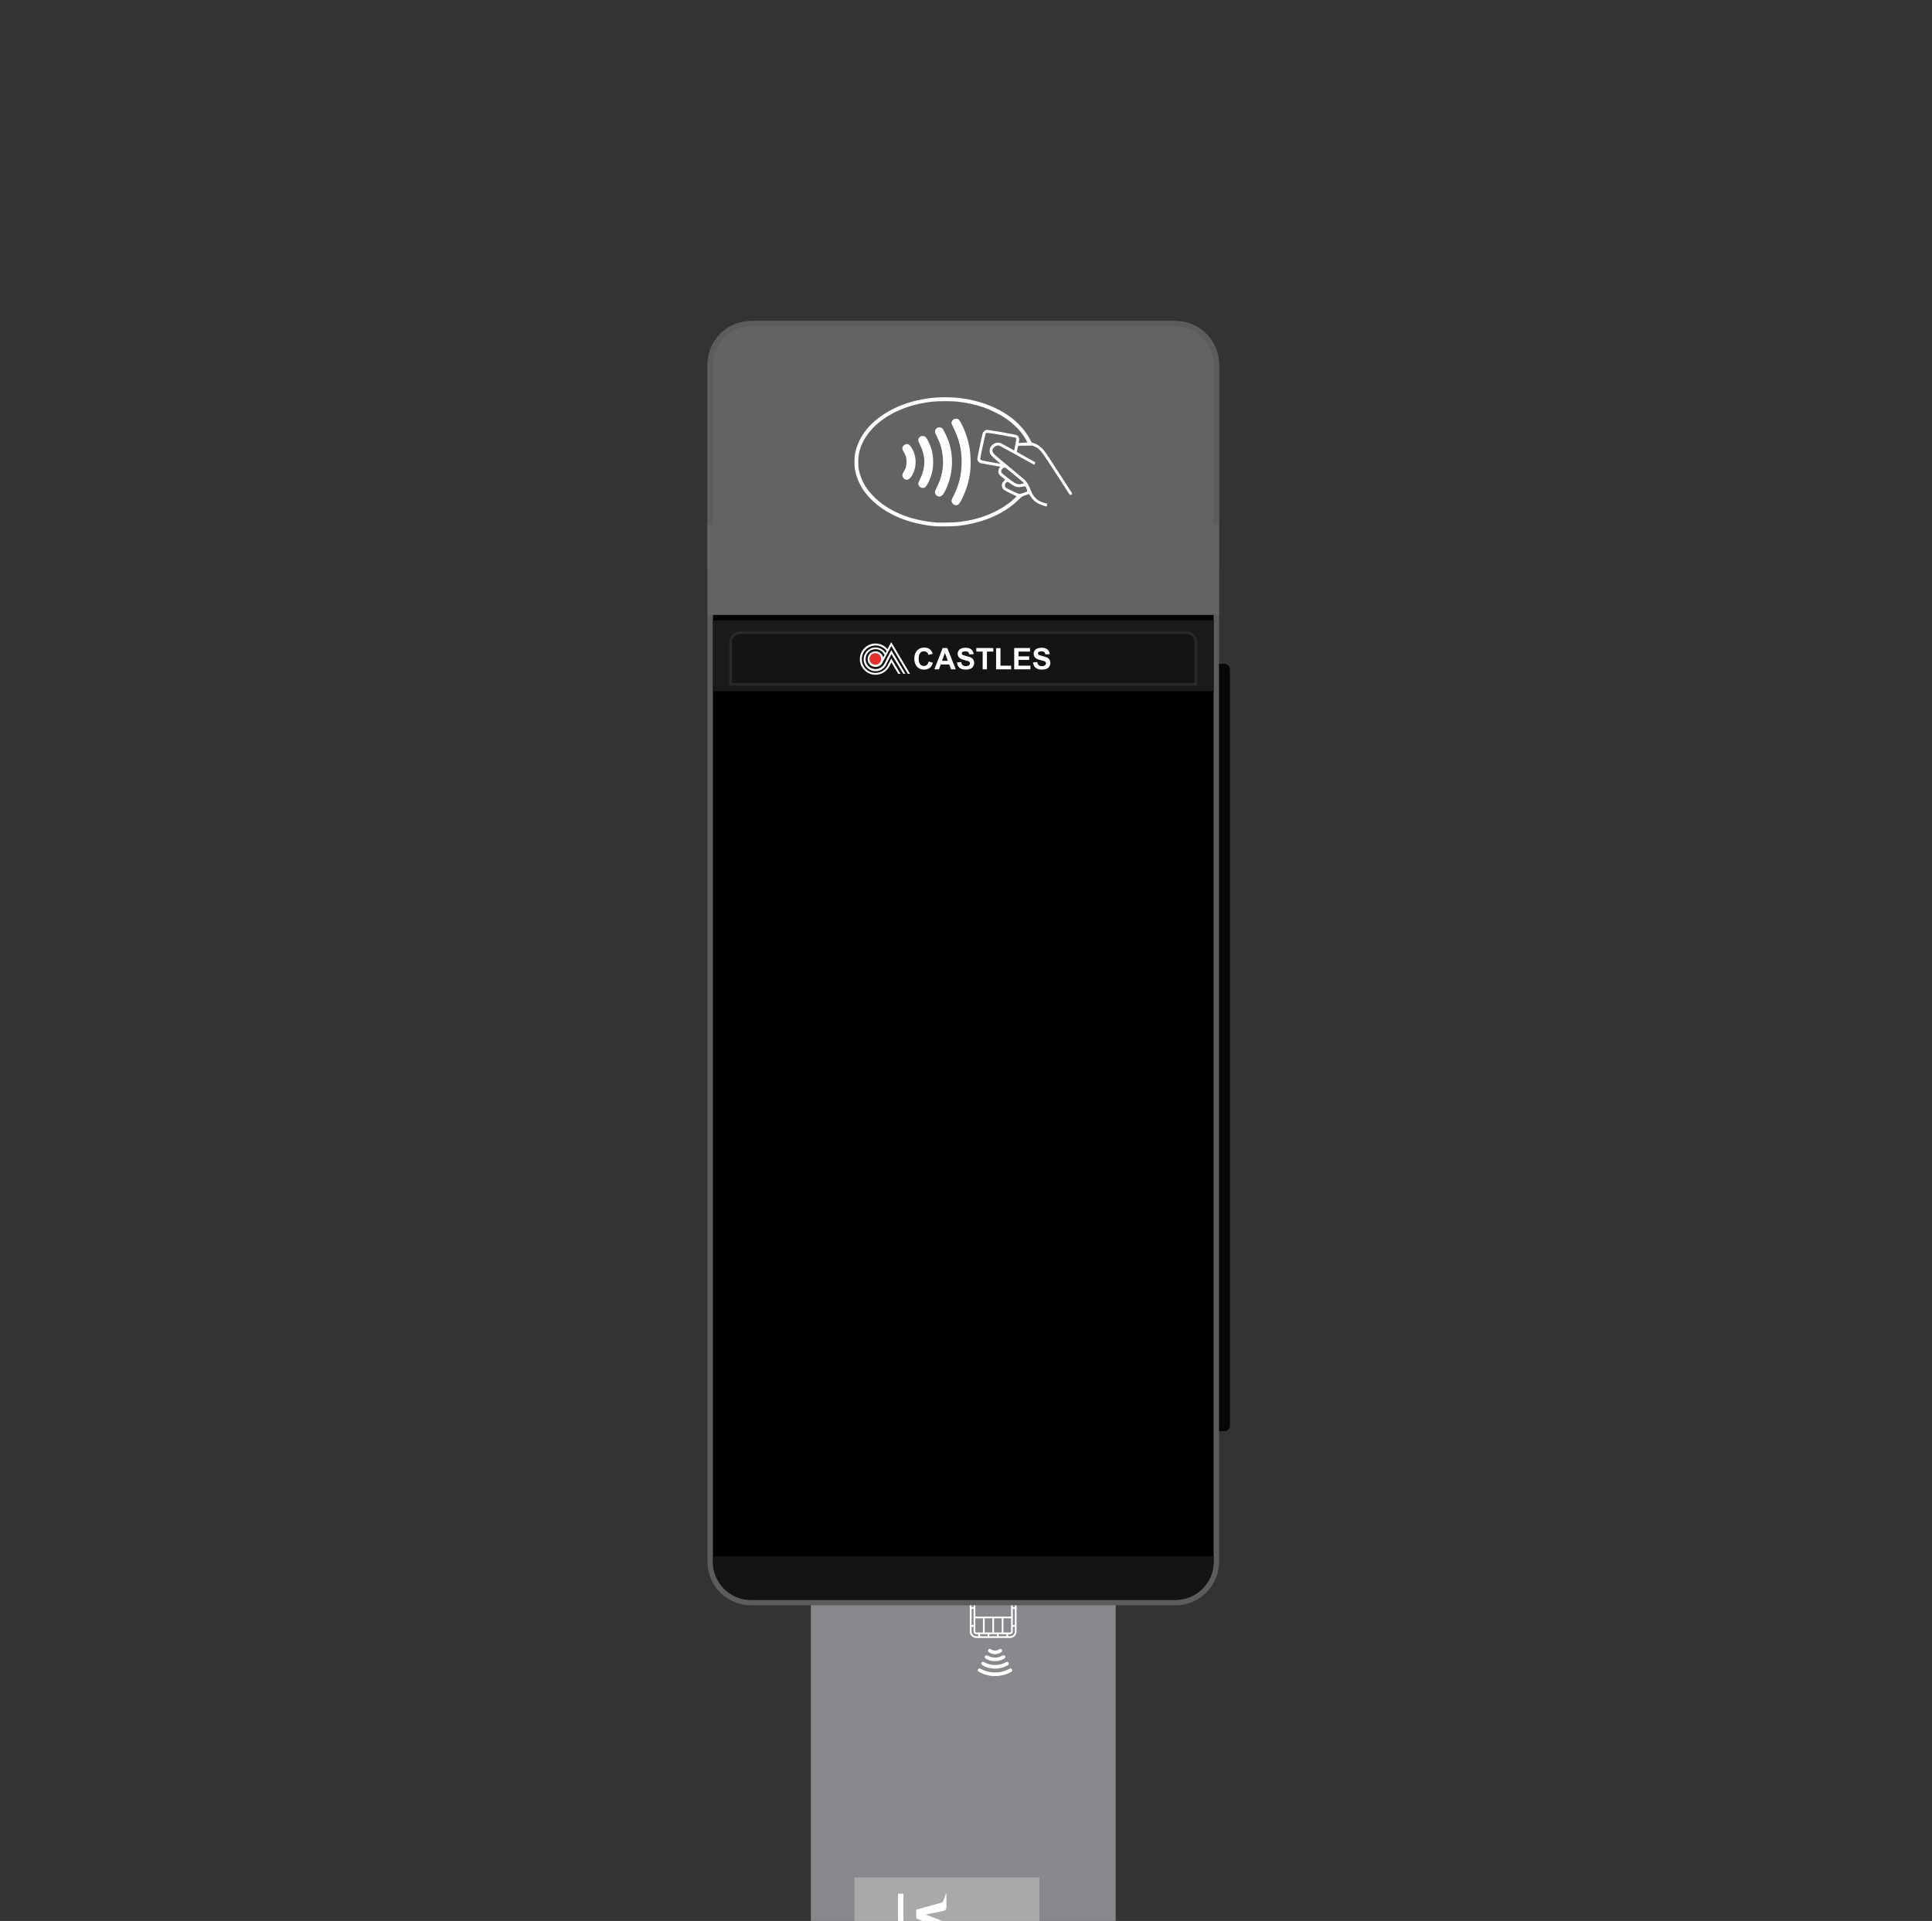 <svg width="355" height="353" viewBox="0 0 355 353" fill="none" xmlns="http://www.w3.org/2000/svg">
<rect x="0" y="0" width="355" height="353" fill="#333333" stroke="none"/>
<g clip-path="url(#clip0_2582_1697)">
<rect x="149" y="370" width="90" height="56" rx="2" transform="rotate(-90 149 370)" fill="#88898D"/>
<g clip-path="url(#clip1_2582_1697)">
<path d="M178.203 291.196V299.807C178.203 300.466 178.739 301.001 179.398 301.001H185.597C186.256 301.001 186.792 300.466 186.792 299.807V291.196C186.792 290.537 186.256 290.001 185.597 290.001H179.398C178.739 290.001 178.203 290.537 178.203 291.196ZM182.336 291.013V293.618H181.12C181.019 293.618 180.937 293.536 180.937 293.435V291.013H182.336ZM182.659 293.618V291.013H184.058V293.618H182.659ZM181.798 290.69V290.324H183.197V290.69H181.798ZM181.475 290.69H180.076V290.324H181.475V290.69ZM180.614 291.013V293.435C180.614 293.714 180.841 293.941 181.12 293.941H185.78V297.062H179.215V291.196C179.215 291.095 179.297 291.013 179.398 291.013H180.614ZM182.336 297.385V299.99H180.937V297.385H182.336ZM183.197 300.313V300.679H181.798V300.313H183.197ZM182.659 299.99V297.385H184.058V299.99H182.659ZM178.892 295.34H178.526V292.391H178.892V295.34ZM178.892 295.663V298.612H178.526V295.663H178.892ZM179.215 297.385H180.614V299.99H179.398C179.297 299.99 179.215 299.908 179.215 299.807V297.385ZM181.475 300.313V300.679H180.076V300.313H181.475ZM183.52 300.679V300.313H184.919V300.679H183.52ZM184.381 299.99V297.385H185.78V299.807C185.78 299.908 185.698 299.99 185.597 299.99H184.381ZM186.103 295.663H186.469V298.612H186.103V295.663ZM186.103 295.34V292.391H186.469V295.34H186.103ZM185.78 293.618H184.381V291.013H185.597C185.698 291.013 185.78 291.095 185.78 291.196V293.618ZM183.52 290.69V290.324H184.919V290.69H183.52ZM179.398 290.324H179.753V290.69H179.398C179.119 290.69 178.892 290.917 178.892 291.196V292.068H178.526V291.196C178.526 290.715 178.917 290.324 179.398 290.324ZM178.526 299.807V298.935H178.892V299.807C178.892 300.086 179.119 300.313 179.398 300.313H179.753V300.679H179.398C178.917 300.679 178.526 300.287 178.526 299.807ZM185.597 300.679H185.242V300.313H185.597C185.876 300.313 186.103 300.086 186.103 299.807V298.935H186.469V299.807C186.469 300.287 186.078 300.679 185.597 300.679ZM186.469 291.196V292.068H186.103V291.196C186.103 290.917 185.876 290.69 185.597 290.69H185.242V290.324H185.597C186.078 290.324 186.469 290.715 186.469 291.196Z" fill="white"/>
</g>
<path d="M179.681 306.833C179.711 306.732 179.831 306.629 179.947 306.607C180.022 306.592 180.074 306.609 180.283 306.717C181.125 307.153 181.901 307.342 182.841 307.342C183.75 307.342 184.458 307.175 185.306 306.758C185.488 306.669 185.658 306.596 185.682 306.596C185.773 306.596 185.904 306.671 185.955 306.753C186.025 306.865 186.012 307.053 185.928 307.143C185.895 307.178 185.747 307.268 185.599 307.343C185.015 307.641 184.373 307.845 183.705 307.946C183.291 308.008 182.508 308.021 182.129 307.971C181.431 307.879 180.808 307.695 180.198 307.399C179.83 307.22 179.678 307.108 179.678 307.015C179.678 306.997 179.673 306.966 179.668 306.948C179.663 306.929 179.668 306.878 179.681 306.833ZM180.315 305.621C180.36 305.465 180.552 305.353 180.695 305.398C180.73 305.408 180.889 305.482 181.05 305.561C181.731 305.895 182.46 306.033 183.176 305.966C183.764 305.91 184.135 305.805 184.677 305.539C185.042 305.362 185.098 305.353 185.245 305.456C185.385 305.555 185.408 305.801 185.29 305.93C185.208 306.019 184.626 306.298 184.296 306.406C183.207 306.761 182.036 306.706 180.966 306.251C180.417 306.017 180.248 305.852 180.315 305.621ZM180.958 304.371C181.001 304.275 181.103 304.192 181.206 304.169C181.268 304.154 181.338 304.179 181.569 304.293C182.42 304.713 183.238 304.717 184.069 304.307C184.434 304.127 184.506 304.123 184.65 304.275C184.722 304.35 184.733 304.383 184.733 304.488C184.733 304.665 184.644 304.757 184.318 304.916C183.818 305.159 183.383 305.259 182.827 305.258C182.255 305.257 181.862 305.163 181.334 304.904C181.032 304.755 180.952 304.681 180.932 304.532C180.928 304.486 180.939 304.414 180.958 304.371ZM181.557 303.204C181.588 303.127 181.692 303.04 181.783 303.014C181.884 302.986 181.964 303.009 182.153 303.123C182.395 303.271 182.525 303.305 182.841 303.305C183.158 303.305 183.289 303.271 183.53 303.123C183.611 303.073 183.71 303.023 183.749 303.012C183.908 302.964 184.104 303.097 184.138 303.276C184.166 303.428 184.099 303.532 183.881 303.672C183.251 304.075 182.411 304.075 181.786 303.672C181.566 303.529 181.489 303.371 181.557 303.204Z" fill="white"/>
<rect x="157" y="345" width="34" height="25" fill="#A9A9AC"/>
<path d="M173.766 361.571C173.924 361.137 174.003 360.678 174 360.216C174 358.723 173.248 357.668 172.168 357.661C171.374 357.651 170.927 358.41 170.662 358.984C170.39 359.573 170.218 359.77 169.974 359.768C169.604 359.764 169.436 359.298 169.436 358.864C169.436 358.267 169.519 357.942 169.727 357.44L169.814 357.255L168.571 357.043C168.419 357.406 168.29 358.06 168.278 358.736C168.278 360.324 169.026 361.361 170.175 361.374C170.809 361.387 171.288 360.976 171.683 360.112C171.94 359.586 172.112 359.26 172.372 359.26C172.603 359.26 172.849 359.54 172.849 360.123C172.858 360.511 172.786 360.897 172.635 361.255L172.573 361.395L173.774 361.607L173.766 361.571ZM173.899 365.446V364.279C173.899 363.916 173.799 363.643 173.439 363.484L168.356 361.24V362.828L169.189 363.145L169.188 365.083C168.992 365.128 168.356 365.268 168.356 365.268V366.669L173.899 365.446ZM173.946 355.513V357.026L168.4 356.08V354.568L173.948 355.513H173.946ZM170.889 351.672L170.119 351.829L173.899 353.307V354.91L168.363 352.529V350.93L173.051 349.624C173.128 349.602 173.194 349.553 173.236 349.484C173.48 349.013 173.664 348.514 173.786 347.999L173.903 348.019V350.454C173.89 350.785 173.786 351.051 173.433 351.139L170.886 351.671L170.889 351.672ZM170.323 363.579L171.875 364.182C171.858 364.175 172.195 364.306 172.403 364.383L171.924 364.486L170.324 364.836V363.578L170.323 363.579Z" fill="white"/>
<line x1="165.5" y1="347.999" x2="165.5" y2="367.999" stroke="white"/>
<path d="M130.5 67C130.5 62.858 133.858 59.5 138 59.5H216C220.142 59.5 223.5 62.858 223.5 67V287C223.5 291.142 220.142 294.5 216 294.5H138C133.858 294.5 130.5 291.142 130.5 287V67Z" fill="black" stroke="#5B5D5C"/>
<path d="M223.5 103.961C223.5 108.104 220.142 111.461 216 111.461H138C133.858 111.461 130.5 108.104 130.5 103.961V67C130.5 62.858 133.858 59.5 138 59.5H216C220.142 59.5 223.5 62.858 223.5 67V103.961Z" fill="#626365" stroke="#5B5D5C"/>
<rect x="130" y="96.385" width="94" height="16.615" fill="#626365"/>
<path d="M224 122H225C225.552 122 226 122.448 226 123V262C226 262.552 225.552 263 225 263H224V122Z" fill="#070707"/>
<path d="M131 286H223V287C223 290.866 219.866 294 216 294H138C134.134 294 131 290.866 131 287V286Z" fill="#141414"/>
<path d="M171.794 96.7C167.029 96.284 162.82 94.516 160.082 91.778C158.52 90.219 157.572 88.527 157.146 86.531C156.951 85.623 156.951 84.119 157.149 83.201C157.745 80.428 159.535 78.003 162.358 76.151C168.793 71.932 178.653 71.951 185.029 76.199C185.876 76.763 186.423 77.212 187.191 77.967C188.158 78.921 188.838 79.871 189.554 81.264C189.58 81.317 189.714 81.382 189.847 81.408C190.3 81.502 190.902 81.854 191.387 82.306C191.764 82.658 192.054 83.042 192.773 84.129C193.499 85.226 196.78 90.291 196.979 90.623C197.057 90.753 196.904 90.958 196.732 90.958C196.608 90.958 196.523 90.877 196.341 90.59C196.214 90.388 195.378 89.09 194.482 87.703C191.315 82.801 191.146 82.573 190.264 82.13L189.801 81.899H188.441C187.08 81.899 187.08 81.899 187.048 82.042C186.869 82.827 186.833 83.019 186.872 83.055C186.898 83.078 187.669 83.517 188.587 84.031L190.257 84.966L190.153 85.184C190.094 85.304 190.029 85.402 190.007 85.402C189.984 85.402 188.578 84.624 186.882 83.67C185.186 82.719 183.698 81.912 183.578 81.88C183.096 81.746 182.354 82.28 182.354 82.762C182.354 83.25 182.497 83.39 185.479 85.831C187.337 87.355 188.402 88.269 188.565 88.484C188.861 88.878 189.16 89.458 189.434 90.17C189.919 91.427 190.706 92.127 191.999 92.452L192.425 92.56L192.389 92.791C192.37 92.918 192.344 93.035 192.327 93.051C192.272 93.113 191.416 92.84 190.921 92.602C190.147 92.231 189.613 91.7 189.089 90.776C189.085 90.769 188.779 90.874 188.415 91.007C187.764 91.245 187.731 91.264 187.116 91.866C184.489 94.431 180.72 96.069 176.172 96.625C175.427 96.73 172.582 96.772 171.794 96.7ZM176.322 95.912C178.409 95.636 180.03 95.222 181.722 94.529C183.5 93.8 185.179 92.755 186.351 91.642L186.813 91.202L185.648 90.646C184.404 90.05 184.281 89.952 184.121 89.422C184.02 89.087 184.134 88.728 184.453 88.387L184.701 88.116L184.16 87.706C183.734 87.381 183.6 87.241 183.516 87.026C183.382 86.678 183.431 86.3 183.646 85.997L183.809 85.766L182.103 85.467C181.166 85.301 180.29 85.135 180.16 85.096C179.903 85.021 179.645 84.728 179.577 84.445C179.541 84.292 180.378 80.21 180.563 79.627C180.648 79.367 181.003 79.051 181.273 79.002C181.556 78.95 186.582 79.832 186.833 79.979C187.23 80.21 187.354 80.581 187.23 81.154L187.178 81.391H187.455C187.608 81.391 187.969 81.372 188.259 81.349L188.786 81.307L188.525 80.822C187.741 79.36 186.312 77.882 184.551 76.71C183.727 76.164 181.973 75.298 180.915 74.92C179.411 74.383 177.592 73.979 175.844 73.797C174.883 73.696 172.374 73.7 171.443 73.8C169.213 74.041 167.188 74.546 165.417 75.301C161.316 77.049 158.559 79.946 157.852 83.247C157.667 84.109 157.654 85.62 157.823 86.404C158.197 88.139 159.011 89.64 160.336 91.036C163.038 93.881 167.165 95.632 172.113 96.026C172.777 96.079 175.648 96 176.322 95.912ZM175.42 92.807C175.166 92.732 174.906 92.43 174.851 92.14C174.815 91.951 174.857 91.821 175.127 91.297C176.221 89.181 176.696 87.234 176.696 84.874C176.696 82.593 176.276 80.815 175.232 78.686C175.007 78.231 174.825 77.804 174.825 77.742C174.825 77.514 175.013 77.186 175.219 77.059C175.498 76.883 175.97 76.916 176.198 77.127C176.286 77.209 176.511 77.58 176.7 77.951C177.448 79.419 177.959 81.03 178.213 82.706C178.369 83.745 178.402 85.711 178.275 86.661C178.044 88.413 177.582 89.978 176.84 91.508C176.39 92.433 176.11 92.814 175.876 92.814C175.83 92.814 175.752 92.827 175.707 92.84C175.661 92.853 175.531 92.84 175.42 92.807ZM172.377 91.215C171.986 91.101 171.703 90.62 171.817 90.262C171.843 90.174 172.029 89.773 172.227 89.37C173.064 87.661 173.412 85.831 173.243 84.034C173.103 82.557 172.839 81.626 172.172 80.265C171.726 79.35 171.703 79.21 171.963 78.839C172.211 78.488 172.829 78.432 173.152 78.729C173.376 78.934 174.076 80.395 174.346 81.222C175.238 83.956 175.101 86.896 173.959 89.581C173.37 90.958 172.956 91.385 172.377 91.215ZM169.239 89.601C168.998 89.493 168.79 89.236 168.731 88.979C168.695 88.823 168.757 88.647 169.044 88.068C170.098 85.932 170.108 83.878 169.079 81.792C168.627 80.877 168.617 80.695 168.998 80.333C169.187 80.154 169.268 80.125 169.532 80.125C169.978 80.125 170.209 80.35 170.606 81.167C171.218 82.423 171.469 83.514 171.465 84.91C171.462 86.346 171.228 87.332 170.577 88.657C170.202 89.415 170.017 89.617 169.642 89.666C169.529 89.676 169.346 89.65 169.239 89.601ZM166.309 88.097C166.117 88.019 165.899 87.758 165.834 87.531C165.762 87.277 165.821 87.075 166.107 86.603C166.479 85.994 166.563 85.669 166.563 84.874C166.563 84.08 166.479 83.751 166.107 83.146C165.98 82.941 165.857 82.693 165.827 82.596C165.707 82.195 166.042 81.704 166.492 81.619C166.872 81.548 167.133 81.717 167.484 82.264C168.497 83.846 168.497 85.955 167.484 87.524C167.126 88.074 166.729 88.269 166.309 88.097ZM188.128 90.551C188.467 90.431 188.76 90.317 188.779 90.297C188.799 90.278 188.734 90.063 188.633 89.816C188.431 89.311 188.464 89.324 187.741 89.461C186.963 89.611 186.511 89.477 185.658 88.849C185.427 88.676 185.186 88.536 185.127 88.536C185.065 88.536 184.935 88.624 184.831 88.735C184.613 88.969 184.58 89.334 184.756 89.552C184.912 89.741 187.051 90.76 187.305 90.766C187.419 90.769 187.787 90.672 188.128 90.551ZM187.79 88.914C188.106 88.849 188.141 88.829 188.086 88.725C188.024 88.611 185.065 86.157 184.808 86.004C184.597 85.88 184.424 85.909 184.248 86.098C183.734 86.648 183.796 86.766 185.127 87.784C186.735 89.018 186.908 89.09 187.79 88.914ZM183.819 85.193C183.819 85.177 183.483 84.887 183.073 84.552C182.061 83.719 181.843 83.406 181.843 82.788C181.843 82.273 182.188 81.775 182.741 81.489C183.015 81.346 183.506 81.303 183.783 81.395C183.978 81.46 184.863 81.938 186.087 82.641L186.345 82.791L186.556 81.782C186.774 80.75 186.777 80.477 186.576 80.415C186.514 80.395 185.332 80.18 183.952 79.936C181.498 79.503 181.227 79.477 181.114 79.663C181.052 79.76 180.117 84.09 180.117 84.272C180.117 84.363 180.163 84.477 180.222 84.526C180.277 84.575 181.074 84.747 181.992 84.91C183.763 85.229 183.819 85.239 183.819 85.193Z" fill="white"/>
<rect x="131" y="114" width="92" height="13" fill="#1A1A1A"/>
<path d="M134.25 118C134.25 117.034 135.034 116.25 136 116.25H218C218.966 116.25 219.75 117.034 219.75 118V125.75H134.25V118Z" fill="#141414" stroke="#2A2828" stroke-width="0.5"/>
<path d="M170.642 121.557L171.415 121.797C171.294 122.226 171.106 122.535 170.831 122.741C170.557 122.947 170.213 123.049 169.785 123.049C169.27 123.049 168.841 122.878 168.498 122.518C168.172 122.157 168 121.677 168 121.059C168 120.407 168.172 119.909 168.498 119.549C168.824 119.189 169.27 119 169.819 119C170.299 119 170.694 119.137 170.986 119.429C171.157 119.601 171.294 119.841 171.38 120.15L170.591 120.338C170.539 120.132 170.454 119.978 170.299 119.858C170.145 119.738 170.008 119.686 169.785 119.686C169.493 119.686 169.253 119.789 169.081 119.995C168.909 120.201 168.806 120.544 168.806 121.008C168.806 121.505 168.892 121.848 169.081 122.071C169.27 122.294 169.493 122.38 169.767 122.38C169.973 122.38 170.162 122.312 170.316 122.174C170.471 122.054 170.574 121.848 170.642 121.557Z" fill="white"/>
<path d="M175.617 122.998H174.759L174.416 122.106H172.854L172.528 122.998H171.688L173.215 119.086H174.055L175.617 122.998ZM174.158 121.437L173.626 119.978L173.095 121.437H174.158Z" fill="white"/>
<path d="M175.844 121.728L176.616 121.659C176.667 121.917 176.753 122.106 176.89 122.226C177.028 122.346 177.216 122.414 177.457 122.414C177.714 122.414 177.903 122.363 178.04 122.26C178.177 122.157 178.229 122.02 178.229 121.883C178.229 121.797 178.194 121.711 178.143 121.642C178.092 121.574 177.989 121.522 177.851 121.471C177.766 121.436 177.542 121.385 177.216 121.299C176.787 121.196 176.496 121.059 176.324 120.922C176.084 120.716 175.964 120.441 175.964 120.132C175.964 119.926 176.015 119.755 176.135 119.566C176.256 119.395 176.41 119.257 176.616 119.171C176.822 119.086 177.079 119.034 177.388 119.034C177.886 119.034 178.246 119.137 178.503 119.36C178.744 119.583 178.881 119.858 178.898 120.218L178.109 120.252C178.074 120.047 178.006 119.909 177.886 119.823C177.783 119.738 177.611 119.686 177.388 119.686C177.165 119.686 176.976 119.738 176.839 119.823C176.753 119.875 176.719 119.961 176.719 120.064C176.719 120.149 176.753 120.235 176.839 120.304C176.942 120.39 177.182 120.476 177.56 120.561C177.937 120.647 178.229 120.75 178.418 120.836C178.606 120.939 178.744 121.059 178.847 121.23C178.949 121.402 179.001 121.608 179.001 121.848C179.001 122.071 178.932 122.277 178.812 122.483C178.692 122.672 178.503 122.826 178.28 122.912C178.057 122.998 177.766 123.049 177.422 123.049C176.925 123.049 176.547 122.929 176.29 122.706C176.05 122.483 175.878 122.157 175.844 121.728Z" fill="white"/>
<path d="M180.561 122.998V119.738H179.395V119.086H182.517V119.738H181.351V122.998H180.561Z" fill="white"/>
<path d="M183.031 122.998V119.103H183.838V122.329H185.794V122.998H183.031Z" fill="white"/>
<path d="M186.359 122.998V119.086H189.259V119.738H187.149V120.613H189.105V121.265H187.149V122.329H189.328V122.998H186.359Z" fill="white"/>
<path d="M189.809 121.728L190.581 121.659C190.632 121.917 190.718 122.106 190.855 122.226C190.993 122.346 191.181 122.414 191.422 122.414C191.679 122.414 191.868 122.363 192.005 122.26C192.142 122.157 192.194 122.02 192.194 121.883C192.194 121.797 192.159 121.711 192.108 121.642C192.056 121.574 191.953 121.522 191.816 121.471C191.73 121.436 191.507 121.385 191.181 121.299C190.752 121.196 190.461 121.059 190.289 120.922C190.049 120.716 189.929 120.441 189.929 120.132C189.929 119.926 189.98 119.755 190.1 119.566C190.22 119.395 190.375 119.257 190.598 119.171C190.821 119.086 191.061 119.034 191.37 119.034C191.868 119.034 192.228 119.137 192.485 119.36C192.726 119.583 192.863 119.858 192.88 120.218L192.091 120.252C192.056 120.047 191.988 119.909 191.868 119.823C191.765 119.738 191.593 119.686 191.37 119.686C191.147 119.686 190.958 119.738 190.838 119.823C190.752 119.875 190.718 119.961 190.718 120.064C190.718 120.149 190.752 120.235 190.838 120.304C190.941 120.39 191.181 120.476 191.559 120.561C191.936 120.647 192.228 120.75 192.417 120.836C192.605 120.939 192.743 121.059 192.846 121.23C192.949 121.402 193 121.608 193 121.848C193 122.071 192.931 122.277 192.811 122.483C192.691 122.672 192.503 122.826 192.279 122.912C192.056 122.998 191.765 123.049 191.422 123.049C190.924 123.049 190.546 122.929 190.289 122.706C190.014 122.483 189.86 122.157 189.809 121.728Z" fill="white"/>
<path fill-rule="evenodd" clip-rule="evenodd" d="M162.513 121.945C162.197 122.563 161.567 122.954 160.874 122.954C159.866 122.954 159.046 122.134 159.046 121.126C159.046 120.118 159.866 119.298 160.874 119.298C161.58 119.298 162.223 119.702 162.525 120.345L162.273 120.811C162.122 120.168 161.555 119.689 160.861 119.689C160.067 119.689 159.424 120.332 159.424 121.126C159.424 121.92 160.067 122.563 160.861 122.563C161.441 122.563 161.933 122.223 162.172 121.731L163.786 118.706L166.811 123.824H167.214L163.924 118.265L163.761 118L163.609 118.277L163.067 119.298C162.538 118.63 161.731 118.252 160.874 118.252C159.286 118.252 158 119.538 158 121.126C158 122.714 159.286 124 160.874 124C161.983 124 162.992 123.357 163.471 122.361L163.798 121.731L165.059 123.824H165.462L163.773 121.013L163.168 122.185L163.155 122.21C162.739 123.092 161.845 123.66 160.874 123.66C159.475 123.66 158.353 122.525 158.353 121.139C158.353 119.752 159.487 118.618 160.887 118.618C161.693 118.618 162.45 118.996 162.916 119.651L162.727 120.004C162.336 119.374 161.643 118.983 160.874 118.983C159.676 118.983 158.693 119.966 158.693 121.164C158.693 122.361 159.676 123.345 160.874 123.345C161.693 123.345 162.45 122.891 162.815 122.147L163.798 120.193L165.966 123.811H166.37L163.773 119.475L162.525 121.92L162.513 121.945Z" fill="white"/>
<ellipse cx="160.837" cy="121.088" rx="1.071" ry="1.071" fill="#E4312E"/>
</g>
<defs>
<clipPath id="clip0_2582_1697">
<rect width="355" height="353" fill="white"/>
</clipPath>
<clipPath id="clip1_2582_1697">
<rect width="11" height="11" fill="white" transform="matrix(0 -1 1 0 177 301.001)"/>
</clipPath>
</defs>
</svg>
